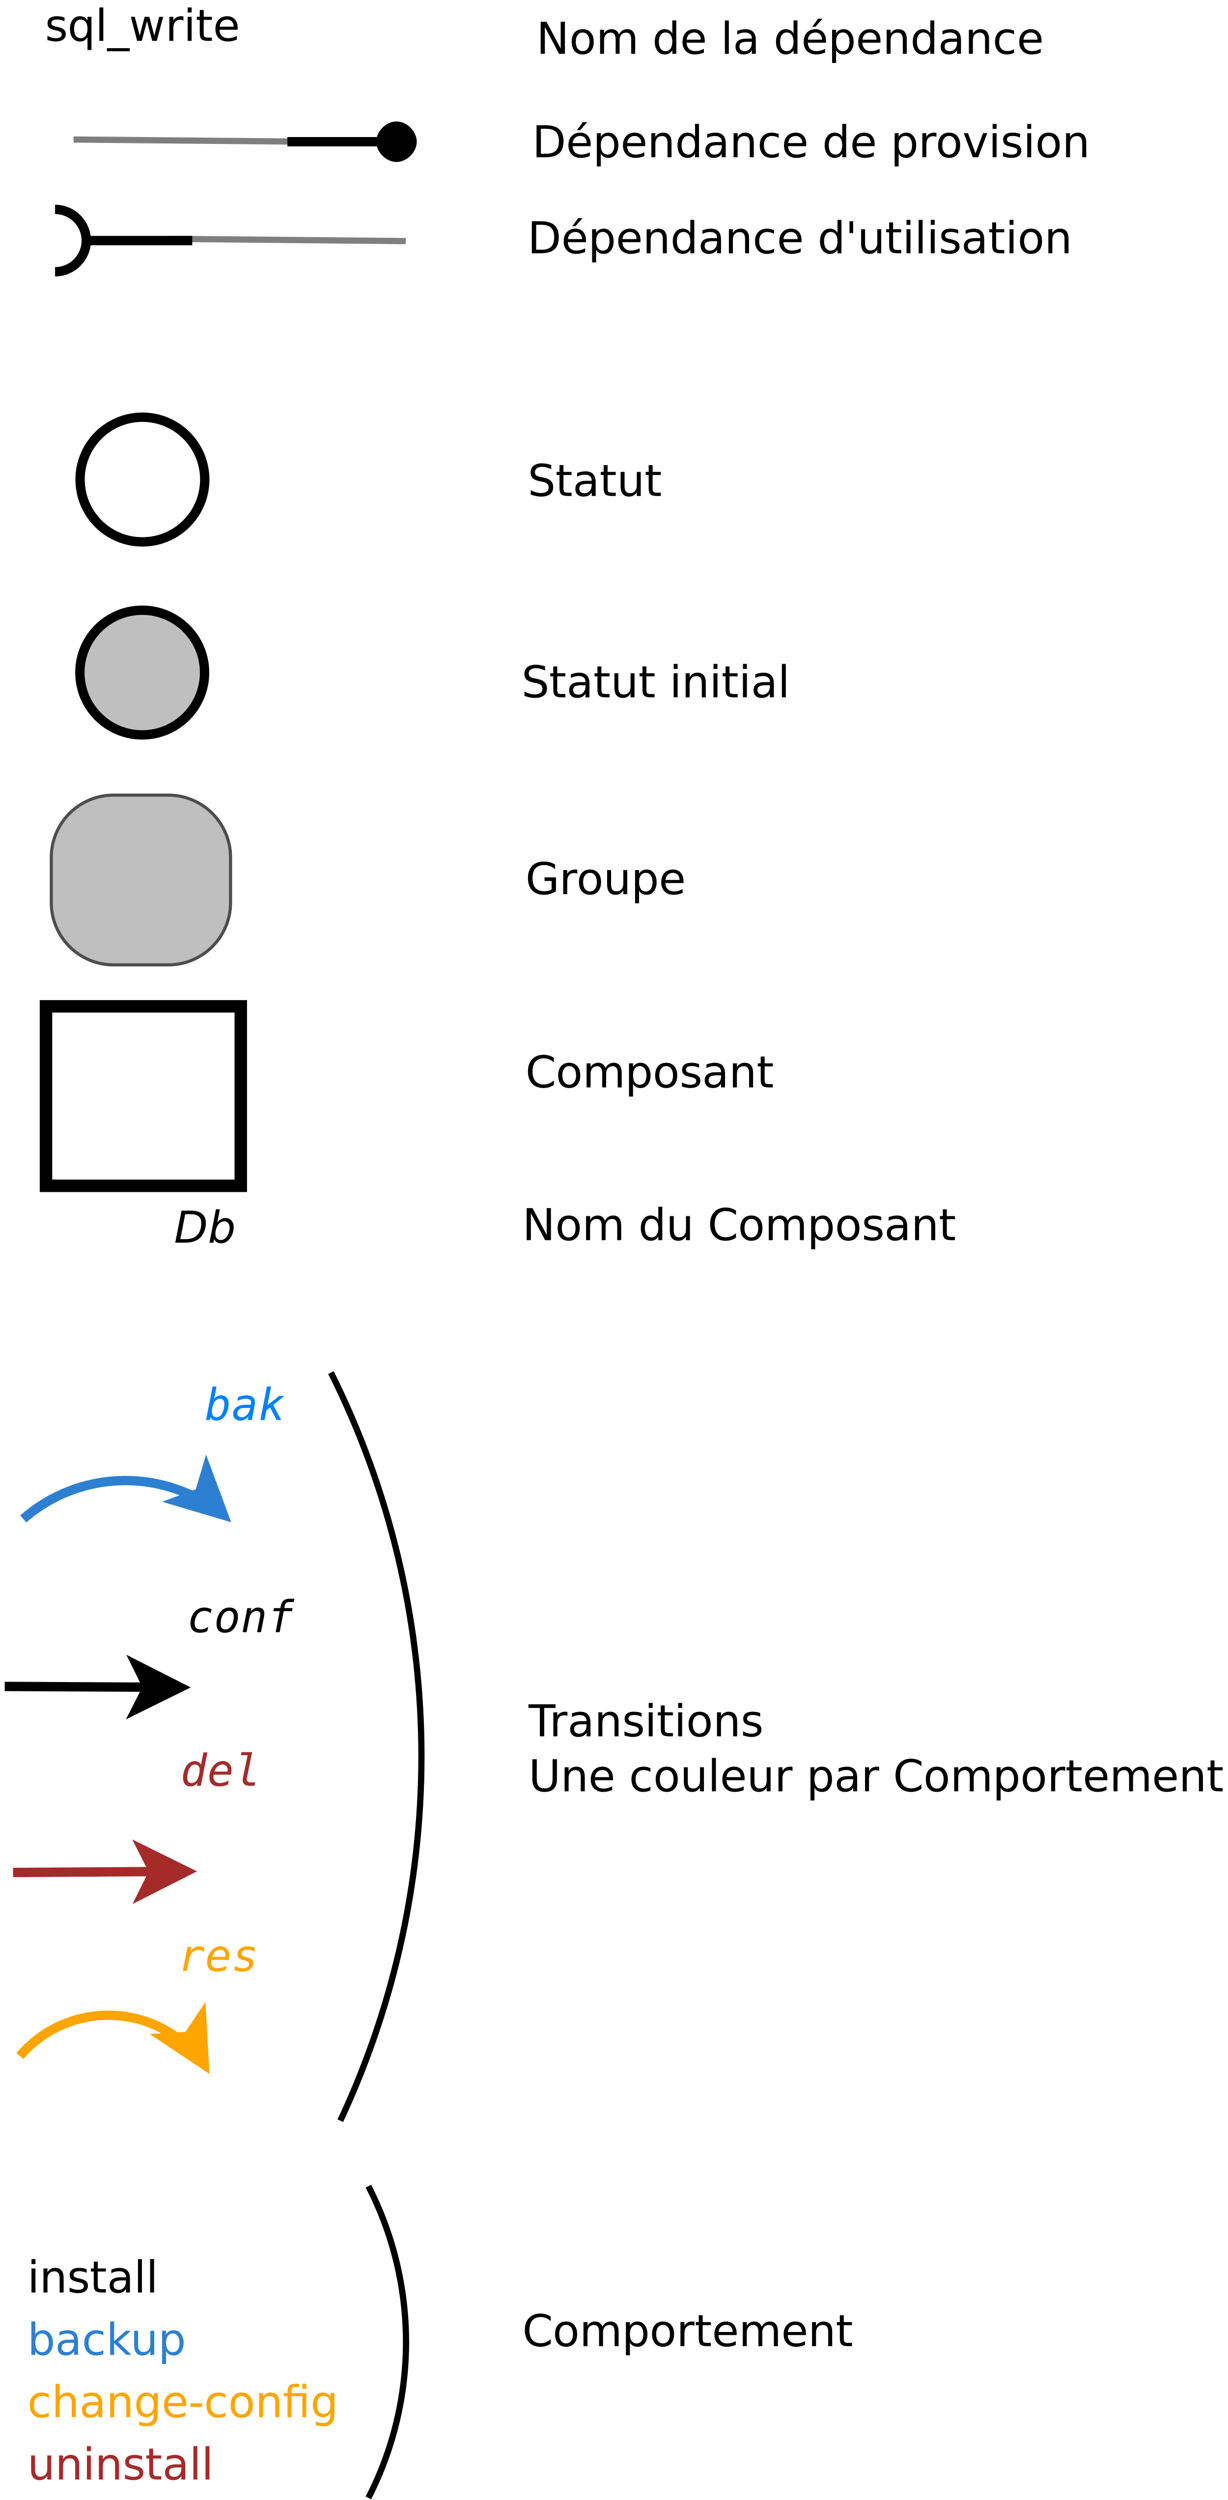 <?xml version="1.0" encoding="UTF-8"?>
<svg xmlns="http://www.w3.org/2000/svg" xmlns:xlink="http://www.w3.org/1999/xlink" width="394pt" height="802pt" viewBox="0 0 394 802" version="1.1">
<defs>
<g>
<symbol overflow="visible" id="glyph0-0">
<path style="stroke:none;" d="M 0.703 2.5 L 0.703 -9.953 L 7.75 -9.953 L 7.75 2.5 Z M 1.5 1.703 L 6.969 1.703 L 6.969 -9.156 L 1.5 -9.156 Z M 1.5 1.703 "/>
</symbol>
<symbol overflow="visible" id="glyph0-1">
<path style="stroke:none;" d="M 6.25 -7.484 L 6.25 -6.297 C 5.895 -6.473 5.52 -6.609 5.125 -6.703 C 4.738 -6.797 4.344 -6.844 3.938 -6.844 C 3.301 -6.844 2.828 -6.742 2.516 -6.547 C 2.203 -6.359 2.047 -6.07 2.047 -5.688 C 2.047 -5.395 2.156 -5.16 2.375 -4.984 C 2.602 -4.816 3.055 -4.66 3.734 -4.516 L 4.172 -4.422 C 5.078 -4.223 5.719 -3.945 6.094 -3.594 C 6.469 -3.25 6.656 -2.758 6.656 -2.125 C 6.656 -1.406 6.367 -0.836 5.797 -0.422 C 5.234 -0.004 4.457 0.203 3.469 0.203 C 3.062 0.203 2.633 0.16 2.188 0.078 C 1.738 -0.004 1.266 -0.125 0.766 -0.281 L 0.766 -1.594 C 1.234 -1.344 1.691 -1.156 2.141 -1.031 C 2.598 -0.914 3.051 -0.859 3.5 -0.859 C 4.094 -0.859 4.551 -0.957 4.875 -1.156 C 5.195 -1.363 5.359 -1.656 5.359 -2.031 C 5.359 -2.375 5.242 -2.633 5.016 -2.812 C 4.785 -3 4.273 -3.18 3.484 -3.359 L 3.047 -3.453 C 2.254 -3.617 1.68 -3.875 1.328 -4.219 C 0.984 -4.562 0.812 -5.031 0.812 -5.625 C 0.812 -6.352 1.066 -6.914 1.578 -7.312 C 2.098 -7.707 2.832 -7.906 3.781 -7.906 C 4.25 -7.906 4.688 -7.867 5.094 -7.797 C 5.508 -7.734 5.895 -7.629 6.25 -7.484 Z M 6.25 -7.484 "/>
</symbol>
<symbol overflow="visible" id="glyph0-2">
<path style="stroke:none;" d="M 2.094 -3.844 C 2.094 -2.914 2.281 -2.188 2.656 -1.656 C 3.039 -1.125 3.57 -0.859 4.25 -0.859 C 4.914 -0.859 5.441 -1.125 5.828 -1.656 C 6.211 -2.188 6.406 -2.914 6.406 -3.844 C 6.406 -4.781 6.211 -5.516 5.828 -6.047 C 5.441 -6.578 4.914 -6.844 4.25 -6.844 C 3.57 -6.844 3.039 -6.578 2.656 -6.047 C 2.281 -5.516 2.094 -4.781 2.094 -3.844 Z M 6.406 -1.156 C 6.133 -0.695 5.797 -0.352 5.391 -0.125 C 4.984 0.094 4.5 0.203 3.938 0.203 C 3 0.203 2.238 -0.164 1.656 -0.906 C 1.07 -1.656 0.781 -2.633 0.781 -3.844 C 0.781 -5.062 1.07 -6.039 1.656 -6.781 C 2.238 -7.531 3 -7.906 3.938 -7.906 C 4.5 -7.906 4.984 -7.789 5.391 -7.562 C 5.797 -7.344 6.133 -7.004 6.406 -6.547 L 6.406 -7.719 L 7.672 -7.719 L 7.672 2.938 L 6.406 2.938 Z M 6.406 -1.156 "/>
</symbol>
<symbol overflow="visible" id="glyph0-3">
<path style="stroke:none;" d="M 1.328 -10.719 L 2.594 -10.719 L 2.594 0 L 1.328 0 Z M 1.328 -10.719 "/>
</symbol>
<symbol overflow="visible" id="glyph0-4">
<path style="stroke:none;" d="M 7.188 2.344 L 7.188 3.328 L -0.141 3.328 L -0.141 2.344 Z M 7.188 2.344 "/>
</symbol>
<symbol overflow="visible" id="glyph0-5">
<path style="stroke:none;" d="M 0.594 -7.719 L 1.859 -7.719 L 3.438 -1.688 L 5.016 -7.719 L 6.516 -7.719 L 8.109 -1.688 L 9.672 -7.719 L 10.953 -7.719 L 8.922 0 L 7.438 0 L 5.766 -6.328 L 4.109 0 L 2.609 0 Z M 0.594 -7.719 "/>
</symbol>
<symbol overflow="visible" id="glyph0-6">
<path style="stroke:none;" d="M 5.797 -6.531 C 5.66 -6.613 5.504 -6.672 5.328 -6.703 C 5.16 -6.742 4.977 -6.766 4.781 -6.766 C 4.062 -6.766 3.508 -6.531 3.125 -6.062 C 2.75 -5.602 2.562 -4.938 2.562 -4.062 L 2.562 0 L 1.281 0 L 1.281 -7.719 L 2.562 -7.719 L 2.562 -6.516 C 2.82 -6.984 3.164 -7.332 3.594 -7.562 C 4.02 -7.789 4.539 -7.906 5.156 -7.906 C 5.238 -7.906 5.332 -7.898 5.438 -7.891 C 5.539 -7.879 5.66 -7.859 5.797 -7.828 Z M 5.797 -6.531 "/>
</symbol>
<symbol overflow="visible" id="glyph0-7">
<path style="stroke:none;" d="M 1.328 -7.719 L 2.594 -7.719 L 2.594 0 L 1.328 0 Z M 1.328 -10.719 L 2.594 -10.719 L 2.594 -9.109 L 1.328 -9.109 Z M 1.328 -10.719 "/>
</symbol>
<symbol overflow="visible" id="glyph0-8">
<path style="stroke:none;" d="M 2.578 -9.906 L 2.578 -7.719 L 5.188 -7.719 L 5.188 -6.734 L 2.578 -6.734 L 2.578 -2.547 C 2.578 -1.91 2.66 -1.504 2.828 -1.328 C 3.004 -1.148 3.359 -1.062 3.891 -1.062 L 5.188 -1.062 L 5.188 0 L 3.891 0 C 2.91 0 2.234 -0.18 1.859 -0.547 C 1.492 -0.91 1.312 -1.578 1.312 -2.547 L 1.312 -6.734 L 0.375 -6.734 L 0.375 -7.719 L 1.312 -7.719 L 1.312 -9.906 Z M 2.578 -9.906 "/>
</symbol>
<symbol overflow="visible" id="glyph0-9">
<path style="stroke:none;" d="M 7.922 -4.172 L 7.922 -3.562 L 2.094 -3.562 C 2.156 -2.688 2.422 -2.02 2.891 -1.562 C 3.359 -1.102 4.016 -0.875 4.859 -0.875 C 5.348 -0.875 5.816 -0.93 6.266 -1.047 C 6.723 -1.172 7.18 -1.352 7.641 -1.594 L 7.641 -0.391 C 7.18 -0.203 6.711 -0.055 6.234 0.047 C 5.754 0.148 5.27 0.203 4.781 0.203 C 3.551 0.203 2.578 -0.156 1.859 -0.875 C 1.141 -1.594 0.781 -2.562 0.781 -3.781 C 0.781 -5.039 1.117 -6.039 1.797 -6.781 C 2.484 -7.531 3.406 -7.906 4.562 -7.906 C 5.602 -7.906 6.422 -7.566 7.016 -6.891 C 7.617 -6.223 7.922 -5.316 7.922 -4.172 Z M 6.656 -4.547 C 6.645 -5.242 6.453 -5.797 6.078 -6.203 C 5.703 -6.617 5.203 -6.828 4.578 -6.828 C 3.867 -6.828 3.301 -6.625 2.875 -6.219 C 2.445 -5.82 2.203 -5.266 2.141 -4.547 Z M 6.656 -4.547 "/>
</symbol>
<symbol overflow="visible" id="glyph0-10">
<path style="stroke:none;" d="M 7.547 -9.953 L 7.547 -8.594 C 7.023 -8.844 6.531 -9.031 6.062 -9.156 C 5.594 -9.281 5.141 -9.344 4.703 -9.344 C 3.941 -9.344 3.352 -9.191 2.938 -8.891 C 2.531 -8.598 2.328 -8.18 2.328 -7.641 C 2.328 -7.191 2.461 -6.848 2.734 -6.609 C 3.004 -6.379 3.523 -6.195 4.297 -6.062 L 5.125 -5.891 C 6.164 -5.691 6.93 -5.344 7.422 -4.844 C 7.922 -4.344 8.172 -3.676 8.172 -2.844 C 8.172 -1.844 7.836 -1.082 7.172 -0.562 C 6.504 -0.051 5.523 0.203 4.234 0.203 C 3.742 0.203 3.223 0.145 2.672 0.031 C 2.129 -0.07 1.562 -0.234 0.969 -0.453 L 0.969 -1.891 C 1.531 -1.566 2.082 -1.328 2.625 -1.172 C 3.164 -1.016 3.703 -0.938 4.234 -0.938 C 5.023 -0.938 5.633 -1.086 6.062 -1.391 C 6.5 -1.703 6.719 -2.148 6.719 -2.734 C 6.719 -3.242 6.562 -3.641 6.25 -3.922 C 5.938 -4.203 5.426 -4.414 4.719 -4.562 L 3.875 -4.719 C 2.844 -4.926 2.094 -5.25 1.625 -5.688 C 1.164 -6.133 0.938 -6.75 0.938 -7.531 C 0.938 -8.445 1.254 -9.164 1.891 -9.688 C 2.535 -10.207 3.422 -10.469 4.547 -10.469 C 5.023 -10.469 5.516 -10.422 6.016 -10.328 C 6.516 -10.242 7.023 -10.117 7.547 -9.953 Z M 7.547 -9.953 "/>
</symbol>
<symbol overflow="visible" id="glyph0-11">
<path style="stroke:none;" d="M 4.844 -3.875 C 3.812 -3.875 3.098 -3.754 2.703 -3.516 C 2.305 -3.285 2.109 -2.891 2.109 -2.328 C 2.109 -1.879 2.254 -1.52 2.547 -1.25 C 2.848 -0.988 3.254 -0.859 3.766 -0.859 C 4.473 -0.859 5.035 -1.109 5.453 -1.609 C 5.879 -2.109 6.094 -2.77 6.094 -3.594 L 6.094 -3.875 Z M 7.359 -4.406 L 7.359 0 L 6.094 0 L 6.094 -1.172 C 5.801 -0.703 5.441 -0.352 5.016 -0.125 C 4.586 0.094 4.062 0.203 3.438 0.203 C 2.645 0.203 2.016 -0.016 1.547 -0.453 C 1.078 -0.898 0.844 -1.5 0.844 -2.25 C 0.844 -3.113 1.133 -3.766 1.719 -4.203 C 2.301 -4.648 3.164 -4.875 4.312 -4.875 L 6.094 -4.875 L 6.094 -5 C 6.094 -5.582 5.898 -6.031 5.516 -6.344 C 5.141 -6.664 4.602 -6.828 3.906 -6.828 C 3.469 -6.828 3.035 -6.773 2.609 -6.672 C 2.191 -6.566 1.789 -6.406 1.406 -6.188 L 1.406 -7.359 C 1.875 -7.547 2.328 -7.68 2.766 -7.766 C 3.203 -7.859 3.625 -7.906 4.031 -7.906 C 5.156 -7.906 5.988 -7.613 6.531 -7.031 C 7.082 -6.457 7.359 -5.582 7.359 -4.406 Z M 7.359 -4.406 "/>
</symbol>
<symbol overflow="visible" id="glyph0-12">
<path style="stroke:none;" d="M 1.203 -3.047 L 1.203 -7.719 L 2.469 -7.719 L 2.469 -3.094 C 2.469 -2.363 2.609 -1.816 2.891 -1.453 C 3.18 -1.086 3.609 -0.906 4.172 -0.906 C 4.859 -0.906 5.398 -1.125 5.797 -1.562 C 6.191 -2 6.391 -2.594 6.391 -3.344 L 6.391 -7.719 L 7.656 -7.719 L 7.656 0 L 6.391 0 L 6.391 -1.188 C 6.086 -0.719 5.734 -0.367 5.328 -0.141 C 4.922 0.086 4.445 0.203 3.906 0.203 C 3.02 0.203 2.348 -0.07 1.891 -0.625 C 1.43 -1.176 1.203 -1.984 1.203 -3.047 Z M 4.391 -7.906 Z M 4.391 -7.906 "/>
</symbol>
<symbol overflow="visible" id="glyph0-13">
<path style="stroke:none;" d=""/>
</symbol>
<symbol overflow="visible" id="glyph0-14">
<path style="stroke:none;" d="M 7.75 -4.656 L 7.75 0 L 6.469 0 L 6.469 -4.609 C 6.469 -5.348 6.328 -5.895 6.047 -6.25 C 5.766 -6.613 5.336 -6.797 4.766 -6.797 C 4.078 -6.797 3.535 -6.578 3.141 -6.141 C 2.754 -5.703 2.562 -5.109 2.562 -4.359 L 2.562 0 L 1.281 0 L 1.281 -7.719 L 2.562 -7.719 L 2.562 -6.516 C 2.863 -6.984 3.219 -7.332 3.625 -7.562 C 4.039 -7.789 4.516 -7.906 5.047 -7.906 C 5.93 -7.906 6.602 -7.629 7.062 -7.078 C 7.52 -6.523 7.75 -5.719 7.75 -4.656 Z M 7.75 -4.656 "/>
</symbol>
<symbol overflow="visible" id="glyph0-15">
<path style="stroke:none;" d="M 8.391 -1.469 L 8.391 -4.234 L 6.125 -4.234 L 6.125 -5.375 L 9.781 -5.375 L 9.781 -0.953 C 9.238 -0.578 8.645 -0.289 8 -0.094 C 7.352 0.102 6.66 0.203 5.922 0.203 C 4.316 0.203 3.062 -0.266 2.156 -1.203 C 1.25 -2.148 0.797 -3.457 0.797 -5.125 C 0.797 -6.812 1.25 -8.125 2.156 -9.062 C 3.062 -10 4.316 -10.469 5.922 -10.469 C 6.598 -10.469 7.238 -10.383 7.844 -10.219 C 8.445 -10.051 9 -9.812 9.5 -9.5 L 9.5 -8.016 C 8.988 -8.453 8.441 -8.781 7.859 -9 C 7.285 -9.219 6.68 -9.328 6.047 -9.328 C 4.785 -9.328 3.836 -8.973 3.203 -8.266 C 2.578 -7.566 2.266 -6.52 2.266 -5.125 C 2.266 -3.738 2.578 -2.691 3.203 -1.984 C 3.836 -1.285 4.785 -0.938 6.047 -0.938 C 6.535 -0.938 6.973 -0.977 7.359 -1.062 C 7.742 -1.156 8.086 -1.289 8.391 -1.469 Z M 8.391 -1.469 "/>
</symbol>
<symbol overflow="visible" id="glyph0-16">
<path style="stroke:none;" d="M 4.312 -6.828 C 3.633 -6.828 3.098 -6.562 2.703 -6.031 C 2.305 -5.5 2.109 -4.77 2.109 -3.844 C 2.109 -2.926 2.305 -2.203 2.703 -1.672 C 3.098 -1.141 3.633 -0.875 4.312 -0.875 C 4.988 -0.875 5.523 -1.141 5.922 -1.672 C 6.316 -2.203 6.516 -2.926 6.516 -3.844 C 6.516 -4.758 6.316 -5.484 5.922 -6.016 C 5.523 -6.555 4.988 -6.828 4.312 -6.828 Z M 4.312 -7.906 C 5.414 -7.906 6.281 -7.547 6.906 -6.828 C 7.539 -6.109 7.859 -5.113 7.859 -3.844 C 7.859 -2.582 7.539 -1.594 6.906 -0.875 C 6.281 -0.156 5.414 0.203 4.312 0.203 C 3.207 0.203 2.344 -0.156 1.719 -0.875 C 1.094 -1.594 0.781 -2.582 0.781 -3.844 C 0.781 -5.113 1.094 -6.109 1.719 -6.828 C 2.344 -7.547 3.207 -7.906 4.312 -7.906 Z M 4.312 -7.906 "/>
</symbol>
<symbol overflow="visible" id="glyph0-17">
<path style="stroke:none;" d="M 2.562 -1.156 L 2.562 2.938 L 1.281 2.938 L 1.281 -7.719 L 2.562 -7.719 L 2.562 -6.547 C 2.82 -7.004 3.156 -7.344 3.562 -7.562 C 3.969 -7.789 4.453 -7.906 5.016 -7.906 C 5.953 -7.906 6.711 -7.531 7.297 -6.781 C 7.891 -6.039 8.188 -5.062 8.188 -3.844 C 8.188 -2.633 7.891 -1.656 7.297 -0.906 C 6.711 -0.164 5.953 0.203 5.016 0.203 C 4.453 0.203 3.969 0.094 3.562 -0.125 C 3.156 -0.352 2.82 -0.695 2.562 -1.156 Z M 6.875 -3.844 C 6.875 -4.781 6.68 -5.516 6.297 -6.047 C 5.91 -6.578 5.383 -6.844 4.719 -6.844 C 4.039 -6.844 3.508 -6.578 3.125 -6.047 C 2.75 -5.516 2.562 -4.781 2.562 -3.844 C 2.562 -2.914 2.75 -2.188 3.125 -1.656 C 3.508 -1.125 4.039 -0.859 4.719 -0.859 C 5.383 -0.859 5.91 -1.125 6.297 -1.656 C 6.68 -2.188 6.875 -2.914 6.875 -3.844 Z M 6.875 -3.844 "/>
</symbol>
<symbol overflow="visible" id="glyph0-18">
<path style="stroke:none;" d="M 9.094 -9.5 L 9.094 -8.031 C 8.625 -8.469 8.125 -8.789 7.594 -9 C 7.062 -9.219 6.492 -9.328 5.891 -9.328 C 4.723 -9.328 3.828 -8.969 3.203 -8.25 C 2.578 -7.531 2.266 -6.488 2.266 -5.125 C 2.266 -3.77 2.578 -2.734 3.203 -2.016 C 3.828 -1.297 4.723 -0.938 5.891 -0.938 C 6.492 -0.938 7.062 -1.047 7.594 -1.266 C 8.125 -1.484 8.625 -1.812 9.094 -2.25 L 9.094 -0.797 C 8.602 -0.461 8.082 -0.211 7.531 -0.047 C 6.988 0.117 6.414 0.203 5.812 0.203 C 4.258 0.203 3.035 -0.27 2.141 -1.219 C 1.242 -2.176 0.797 -3.477 0.797 -5.125 C 0.797 -6.781 1.242 -8.082 2.141 -9.031 C 3.035 -9.988 4.258 -10.469 5.812 -10.469 C 6.426 -10.469 7.004 -10.383 7.547 -10.219 C 8.098 -10.062 8.613 -9.82 9.094 -9.5 Z M 9.094 -9.5 "/>
</symbol>
<symbol overflow="visible" id="glyph0-19">
<path style="stroke:none;" d="M 7.344 -6.234 C 7.656 -6.805 8.031 -7.227 8.469 -7.5 C 8.914 -7.77 9.438 -7.906 10.031 -7.906 C 10.832 -7.906 11.453 -7.625 11.891 -7.062 C 12.328 -6.5 12.547 -5.695 12.547 -4.656 L 12.547 0 L 11.266 0 L 11.266 -4.609 C 11.266 -5.348 11.133 -5.895 10.875 -6.25 C 10.613 -6.613 10.211 -6.797 9.672 -6.797 C 9.016 -6.797 8.492 -6.578 8.109 -6.141 C 7.734 -5.703 7.547 -5.109 7.547 -4.359 L 7.547 0 L 6.281 0 L 6.281 -4.609 C 6.281 -5.359 6.145 -5.91 5.875 -6.266 C 5.613 -6.617 5.211 -6.797 4.672 -6.797 C 4.023 -6.797 3.508 -6.578 3.125 -6.141 C 2.75 -5.703 2.562 -5.109 2.562 -4.359 L 2.562 0 L 1.281 0 L 1.281 -7.719 L 2.562 -7.719 L 2.562 -6.516 C 2.844 -6.992 3.188 -7.344 3.594 -7.562 C 4 -7.789 4.477 -7.906 5.031 -7.906 C 5.594 -7.906 6.07 -7.758 6.469 -7.469 C 6.863 -7.188 7.156 -6.773 7.344 -6.234 Z M 7.344 -6.234 "/>
</symbol>
<symbol overflow="visible" id="glyph0-20">
<path style="stroke:none;" d="M 1.391 -10.281 L 3.266 -10.281 L 7.812 -1.688 L 7.812 -10.281 L 9.172 -10.281 L 9.172 0 L 7.297 0 L 2.734 -8.609 L 2.734 0 L 1.391 0 Z M 1.391 -10.281 "/>
</symbol>
<symbol overflow="visible" id="glyph0-21">
<path style="stroke:none;" d="M 6.406 -6.547 L 6.406 -10.719 L 7.672 -10.719 L 7.672 0 L 6.406 0 L 6.406 -1.156 C 6.133 -0.695 5.797 -0.352 5.391 -0.125 C 4.984 0.094 4.5 0.203 3.938 0.203 C 3 0.203 2.238 -0.164 1.656 -0.906 C 1.07 -1.656 0.781 -2.633 0.781 -3.844 C 0.781 -5.062 1.07 -6.039 1.656 -6.781 C 2.238 -7.531 3 -7.906 3.938 -7.906 C 4.5 -7.906 4.984 -7.789 5.391 -7.562 C 5.797 -7.344 6.133 -7.004 6.406 -6.547 Z M 2.094 -3.844 C 2.094 -2.914 2.281 -2.188 2.656 -1.656 C 3.039 -1.125 3.57 -0.859 4.25 -0.859 C 4.914 -0.859 5.441 -1.125 5.828 -1.656 C 6.211 -2.188 6.406 -2.914 6.406 -3.844 C 6.406 -4.781 6.211 -5.516 5.828 -6.047 C 5.441 -6.578 4.914 -6.844 4.25 -6.844 C 3.57 -6.844 3.039 -6.578 2.656 -6.047 C 2.281 -5.516 2.094 -4.781 2.094 -3.844 Z M 2.094 -3.844 "/>
</symbol>
<symbol overflow="visible" id="glyph0-22">
<path style="stroke:none;" d="M 6.875 -3.844 C 6.875 -4.781 6.68 -5.516 6.297 -6.047 C 5.91 -6.578 5.383 -6.844 4.719 -6.844 C 4.039 -6.844 3.508 -6.578 3.125 -6.047 C 2.75 -5.516 2.562 -4.781 2.562 -3.844 C 2.562 -2.914 2.75 -2.188 3.125 -1.656 C 3.508 -1.125 4.039 -0.859 4.719 -0.859 C 5.383 -0.859 5.91 -1.125 6.297 -1.656 C 6.68 -2.188 6.875 -2.914 6.875 -3.844 Z M 2.562 -6.547 C 2.82 -7.004 3.156 -7.344 3.562 -7.562 C 3.969 -7.789 4.453 -7.906 5.016 -7.906 C 5.953 -7.906 6.711 -7.531 7.297 -6.781 C 7.891 -6.039 8.188 -5.062 8.188 -3.844 C 8.188 -2.633 7.891 -1.656 7.297 -0.906 C 6.711 -0.164 5.953 0.203 5.016 0.203 C 4.453 0.203 3.969 0.094 3.562 -0.125 C 3.156 -0.352 2.82 -0.695 2.562 -1.156 L 2.562 0 L 1.281 0 L 1.281 -10.719 L 2.562 -10.719 Z M 2.562 -6.547 "/>
</symbol>
<symbol overflow="visible" id="glyph0-23">
<path style="stroke:none;" d="M 6.875 -7.422 L 6.875 -6.234 C 6.52 -6.43 6.16 -6.578 5.797 -6.672 C 5.441 -6.773 5.082 -6.828 4.719 -6.828 C 3.895 -6.828 3.254 -6.566 2.797 -6.047 C 2.336 -5.523 2.109 -4.789 2.109 -3.844 C 2.109 -2.906 2.336 -2.176 2.797 -1.656 C 3.254 -1.133 3.895 -0.875 4.719 -0.875 C 5.082 -0.875 5.441 -0.922 5.797 -1.016 C 6.16 -1.117 6.52 -1.27 6.875 -1.469 L 6.875 -0.297 C 6.531 -0.129 6.164 -0.004 5.781 0.078 C 5.406 0.16 5.004 0.203 4.578 0.203 C 3.41 0.203 2.484 -0.16 1.797 -0.891 C 1.117 -1.617 0.781 -2.602 0.781 -3.844 C 0.781 -5.102 1.125 -6.094 1.812 -6.812 C 2.508 -7.539 3.457 -7.906 4.656 -7.906 C 5.051 -7.906 5.43 -7.863 5.797 -7.781 C 6.172 -7.695 6.531 -7.578 6.875 -7.422 Z M 6.875 -7.422 "/>
</symbol>
<symbol overflow="visible" id="glyph0-24">
<path style="stroke:none;" d="M 1.281 -10.719 L 2.562 -10.719 L 2.562 -4.391 L 6.344 -7.719 L 7.953 -7.719 L 3.859 -4.109 L 8.125 0 L 6.469 0 L 2.562 -3.766 L 2.562 0 L 1.281 0 Z M 1.281 -10.719 "/>
</symbol>
<symbol overflow="visible" id="glyph0-25">
<path style="stroke:none;" d="M 7.75 -4.656 L 7.75 0 L 6.469 0 L 6.469 -4.609 C 6.469 -5.348 6.328 -5.895 6.047 -6.25 C 5.766 -6.613 5.336 -6.797 4.766 -6.797 C 4.078 -6.797 3.535 -6.578 3.141 -6.141 C 2.754 -5.703 2.562 -5.109 2.562 -4.359 L 2.562 0 L 1.281 0 L 1.281 -10.719 L 2.562 -10.719 L 2.562 -6.516 C 2.863 -6.984 3.219 -7.332 3.625 -7.562 C 4.039 -7.789 4.516 -7.906 5.047 -7.906 C 5.93 -7.906 6.602 -7.629 7.062 -7.078 C 7.52 -6.523 7.75 -5.719 7.75 -4.656 Z M 7.75 -4.656 "/>
</symbol>
<symbol overflow="visible" id="glyph0-26">
<path style="stroke:none;" d="M 6.406 -3.953 C 6.406 -4.867 6.211 -5.578 5.828 -6.078 C 5.453 -6.586 4.926 -6.844 4.25 -6.844 C 3.562 -6.844 3.031 -6.586 2.656 -6.078 C 2.281 -5.578 2.094 -4.867 2.094 -3.953 C 2.094 -3.035 2.281 -2.32 2.656 -1.812 C 3.031 -1.312 3.562 -1.062 4.25 -1.062 C 4.926 -1.062 5.453 -1.312 5.828 -1.812 C 6.211 -2.32 6.406 -3.035 6.406 -3.953 Z M 7.672 -0.953 C 7.672 0.359 7.379 1.332 6.797 1.969 C 6.211 2.613 5.32 2.938 4.125 2.938 C 3.676 2.938 3.254 2.898 2.859 2.828 C 2.461 2.766 2.078 2.664 1.703 2.531 L 1.703 1.297 C 2.078 1.492 2.445 1.641 2.812 1.734 C 3.176 1.836 3.547 1.891 3.922 1.891 C 4.754 1.891 5.375 1.672 5.781 1.234 C 6.195 0.797 6.406 0.141 6.406 -0.734 L 6.406 -1.359 C 6.145 -0.898 5.805 -0.555 5.391 -0.328 C 4.984 -0.109 4.5 0 3.938 0 C 2.988 0 2.223 -0.359 1.641 -1.078 C 1.066 -1.797 0.781 -2.754 0.781 -3.953 C 0.781 -5.141 1.066 -6.094 1.641 -6.812 C 2.223 -7.539 2.988 -7.906 3.938 -7.906 C 4.5 -7.906 4.984 -7.789 5.391 -7.562 C 5.805 -7.344 6.145 -7.004 6.406 -6.547 L 6.406 -7.719 L 7.672 -7.719 Z M 7.672 -0.953 "/>
</symbol>
<symbol overflow="visible" id="glyph0-27">
<path style="stroke:none;" d="M 0.688 -4.438 L 4.406 -4.438 L 4.406 -3.297 L 0.688 -3.297 Z M 0.688 -4.438 "/>
</symbol>
<symbol overflow="visible" id="glyph0-28">
<path style="stroke:none;" d="M 7.562 -7.719 L 7.562 0 L 6.297 0 L 6.297 -6.734 L 2.812 -6.734 L 2.812 0 L 1.531 0 L 1.531 -6.734 L 0.328 -6.734 L 0.328 -7.719 L 1.531 -7.719 L 1.531 -8.25 C 1.531 -9.094 1.727 -9.711 2.125 -10.109 C 2.531 -10.516 3.145 -10.719 3.969 -10.719 L 5.234 -10.719 L 5.234 -9.672 L 4.016 -9.672 C 3.566 -9.672 3.254 -9.578 3.078 -9.391 C 2.898 -9.203 2.812 -8.867 2.812 -8.391 L 2.812 -7.719 Z M 6.297 -10.703 L 7.562 -10.703 L 7.562 -9.094 L 6.297 -9.094 Z M 6.297 -10.703 "/>
</symbol>
<symbol overflow="visible" id="glyph0-29">
<path style="stroke:none;" d="M -0.047 -10.281 L 8.656 -10.281 L 8.656 -9.109 L 5.016 -9.109 L 5.016 0 L 3.609 0 L 3.609 -9.109 L -0.047 -9.109 Z M -0.047 -10.281 "/>
</symbol>
<symbol overflow="visible" id="glyph0-30">
<path style="stroke:none;" d="M 1.219 -10.281 L 2.625 -10.281 L 2.625 -4.031 C 2.625 -2.938 2.82 -2.145 3.219 -1.656 C 3.625 -1.176 4.273 -0.938 5.172 -0.938 C 6.055 -0.938 6.695 -1.176 7.094 -1.656 C 7.5 -2.145 7.703 -2.938 7.703 -4.031 L 7.703 -10.281 L 9.094 -10.281 L 9.094 -3.859 C 9.094 -2.523 8.758 -1.516 8.094 -0.828 C 7.438 -0.141 6.461 0.203 5.172 0.203 C 3.867 0.203 2.883 -0.141 2.219 -0.828 C 1.551 -1.516 1.219 -2.523 1.219 -3.859 Z M 1.219 -10.281 "/>
</symbol>
<symbol overflow="visible" id="glyph0-31">
<path style="stroke:none;" d="M 2.781 -9.141 L 2.781 -1.141 L 4.453 -1.141 C 5.879 -1.141 6.922 -1.461 7.578 -2.109 C 8.234 -2.754 8.562 -3.77 8.562 -5.156 C 8.562 -6.531 8.234 -7.535 7.578 -8.172 C 6.922 -8.816 5.879 -9.141 4.453 -9.141 Z M 1.391 -10.281 L 4.25 -10.281 C 6.238 -10.281 7.695 -9.863 8.625 -9.031 C 9.562 -8.207 10.031 -6.914 10.031 -5.156 C 10.031 -3.383 9.562 -2.082 8.625 -1.25 C 7.688 -0.414 6.227 0 4.25 0 L 1.391 0 Z M 1.391 -10.281 "/>
</symbol>
<symbol overflow="visible" id="glyph0-32">
<path style="stroke:none;" d="M 7.922 -4.172 L 7.922 -3.562 L 2.094 -3.562 C 2.156 -2.688 2.422 -2.02 2.891 -1.562 C 3.359 -1.102 4.016 -0.875 4.859 -0.875 C 5.348 -0.875 5.816 -0.93 6.266 -1.047 C 6.723 -1.172 7.18 -1.352 7.641 -1.594 L 7.641 -0.391 C 7.18 -0.203 6.711 -0.055 6.234 0.047 C 5.754 0.148 5.27 0.203 4.781 0.203 C 3.551 0.203 2.578 -0.156 1.859 -0.875 C 1.141 -1.594 0.781 -2.562 0.781 -3.781 C 0.781 -5.039 1.117 -6.039 1.797 -6.781 C 2.484 -7.531 3.406 -7.906 4.562 -7.906 C 5.602 -7.906 6.422 -7.566 7.016 -6.891 C 7.617 -6.223 7.922 -5.316 7.922 -4.172 Z M 6.656 -4.547 C 6.645 -5.242 6.453 -5.797 6.078 -6.203 C 5.703 -6.617 5.203 -6.828 4.578 -6.828 C 3.867 -6.828 3.301 -6.625 2.875 -6.219 C 2.445 -5.82 2.203 -5.266 2.141 -4.547 Z M 5.438 -11.281 L 6.812 -11.281 L 4.562 -8.688 L 3.516 -8.688 Z M 5.438 -11.281 "/>
</symbol>
<symbol overflow="visible" id="glyph0-33">
<path style="stroke:none;" d="M 0.422 -7.719 L 1.766 -7.719 L 4.172 -1.234 L 6.594 -7.719 L 7.922 -7.719 L 5.031 0 L 3.312 0 Z M 0.422 -7.719 "/>
</symbol>
<symbol overflow="visible" id="glyph0-34">
<path style="stroke:none;" d="M 2.531 -10.281 L 2.531 -6.469 L 1.359 -6.469 L 1.359 -10.281 Z M 2.531 -10.281 "/>
</symbol>
<symbol overflow="visible" id="glyph1-0">
<path style="stroke:none;" d="M 0.703 2.5 L 0.703 -9.953 L 7.75 -9.953 L 7.75 2.5 Z M 1.5 1.703 L 6.969 1.703 L 6.969 -9.156 L 1.5 -9.156 Z M 1.5 1.703 "/>
</symbol>
<symbol overflow="visible" id="glyph1-1">
<path style="stroke:none;" d="M 2.391 -10.281 L 5.375 -10.281 C 6.957 -10.281 8.156 -9.941 8.969 -9.266 C 9.781 -8.598 10.188 -7.602 10.188 -6.281 C 10.188 -5.395 10.031 -4.547 9.719 -3.734 C 9.414 -2.93 8.992 -2.25 8.453 -1.688 C 7.91 -1.125 7.219 -0.703 6.375 -0.422 C 5.531 -0.141 4.535 0 3.391 0 L 0.375 0 Z M 3.562 -9.141 L 2 -1.141 L 3.828 -1.141 C 5.379 -1.141 6.582 -1.586 7.438 -2.484 C 8.289 -3.379 8.719 -4.645 8.719 -6.281 C 8.719 -7.258 8.441 -7.977 7.891 -8.438 C 7.336 -8.906 6.477 -9.141 5.312 -9.141 Z M 3.562 -9.141 "/>
</symbol>
<symbol overflow="visible" id="glyph1-2">
<path style="stroke:none;" d="M 6.984 -4.719 C 6.984 -5.383 6.828 -5.906 6.516 -6.281 C 6.211 -6.656 5.797 -6.844 5.266 -6.844 C 4.867 -6.844 4.5 -6.742 4.156 -6.547 C 3.82 -6.359 3.523 -6.082 3.266 -5.719 C 3.004 -5.344 2.797 -4.898 2.641 -4.391 C 2.484 -3.891 2.406 -3.391 2.406 -2.891 C 2.406 -2.254 2.555 -1.754 2.859 -1.391 C 3.16 -1.035 3.578 -0.859 4.109 -0.859 C 4.504 -0.859 4.867 -0.953 5.203 -1.141 C 5.547 -1.328 5.848 -1.602 6.109 -1.969 C 6.367 -2.344 6.578 -2.781 6.734 -3.281 C 6.898 -3.781 6.984 -4.258 6.984 -4.719 Z M 3.047 -6.547 C 3.359 -6.961 3.75 -7.289 4.219 -7.531 C 4.688 -7.781 5.18 -7.906 5.703 -7.906 C 6.484 -7.906 7.109 -7.633 7.578 -7.094 C 8.047 -6.562 8.281 -5.844 8.281 -4.938 C 8.281 -4.195 8.145 -3.477 7.875 -2.781 C 7.602 -2.082 7.211 -1.461 6.703 -0.922 C 6.367 -0.555 5.984 -0.273 5.547 -0.078 C 5.117 0.109 4.672 0.203 4.203 0.203 C 3.703 0.203 3.266 0.086 2.891 -0.141 C 2.523 -0.367 2.227 -0.711 2 -1.172 L 1.781 0 L 0.516 0 L 2.594 -10.719 L 3.859 -10.719 Z M 3.047 -6.547 "/>
</symbol>
<symbol overflow="visible" id="glyph2-0">
<path style="stroke:none;" d="M 0.719 2.5 L 0.719 -9.953 L 7.766 -9.953 L 7.766 2.5 Z M 1.516 1.703 L 6.984 1.703 L 6.984 -9.156 L 1.516 -9.156 Z M 1.516 1.703 "/>
</symbol>
<symbol overflow="visible" id="glyph2-1">
<path style="stroke:none;" d="M 6.469 -0.344 C 6.133 -0.164 5.773 -0.031 5.391 0.062 C 5.016 0.156 4.617 0.203 4.203 0.203 C 3.172 0.203 2.391 -0.051 1.859 -0.562 C 1.336 -1.082 1.078 -1.848 1.078 -2.859 C 1.078 -3.547 1.195 -4.219 1.438 -4.875 C 1.688 -5.539 2.02 -6.098 2.438 -6.547 C 2.863 -7.004 3.332 -7.344 3.844 -7.562 C 4.352 -7.789 4.914 -7.906 5.531 -7.906 C 5.938 -7.906 6.328 -7.852 6.703 -7.75 C 7.086 -7.656 7.461 -7.508 7.828 -7.312 L 7.578 -6.062 C 7.273 -6.32 6.961 -6.516 6.641 -6.641 C 6.316 -6.766 5.961 -6.828 5.578 -6.828 C 5.066 -6.828 4.613 -6.723 4.219 -6.516 C 3.832 -6.316 3.504 -6.008 3.234 -5.594 C 2.973 -5.219 2.77 -4.785 2.625 -4.297 C 2.477 -3.816 2.406 -3.336 2.406 -2.859 C 2.406 -2.203 2.562 -1.707 2.875 -1.375 C 3.195 -1.039 3.672 -0.875 4.297 -0.875 C 4.734 -0.875 5.156 -0.941 5.562 -1.078 C 5.969 -1.223 6.363 -1.441 6.75 -1.734 Z M 6.469 -0.344 "/>
</symbol>
<symbol overflow="visible" id="glyph2-2">
<path style="stroke:none;" d="M 4.797 -6.828 C 4.047 -6.828 3.414 -6.43 2.906 -5.641 C 2.406 -4.859 2.156 -3.863 2.156 -2.656 C 2.156 -2.062 2.281 -1.613 2.531 -1.312 C 2.789 -1.02 3.18 -0.875 3.703 -0.875 C 4.453 -0.875 5.078 -1.266 5.578 -2.047 C 6.086 -2.836 6.344 -3.836 6.344 -5.047 C 6.344 -5.641 6.211 -6.082 5.953 -6.375 C 5.691 -6.676 5.305 -6.828 4.797 -6.828 Z M 4.906 -7.906 C 5.812 -7.906 6.5 -7.656 6.969 -7.156 C 7.438 -6.664 7.672 -5.953 7.672 -5.016 C 7.672 -4.379 7.578 -3.742 7.391 -3.109 C 7.203 -2.484 6.938 -1.922 6.594 -1.422 C 6.238 -0.879 5.801 -0.473 5.281 -0.203 C 4.758 0.066 4.16 0.203 3.484 0.203 C 2.629 0.203 1.969 -0.047 1.5 -0.547 C 1.039 -1.055 0.812 -1.773 0.812 -2.703 C 0.812 -3.328 0.906 -3.945 1.094 -4.562 C 1.281 -5.188 1.547 -5.758 1.891 -6.281 C 2.254 -6.812 2.691 -7.211 3.203 -7.484 C 3.711 -7.766 4.281 -7.906 4.906 -7.906 Z M 4.906 -7.906 "/>
</symbol>
<symbol overflow="visible" id="glyph2-3">
<path style="stroke:none;" d="M 7.406 -4.781 L 6.469 0 L 5.203 0 L 6.141 -4.781 C 6.141 -4.801 6.145 -4.836 6.156 -4.891 C 6.227 -5.211 6.266 -5.461 6.266 -5.641 C 6.266 -6.016 6.156 -6.301 5.938 -6.5 C 5.727 -6.695 5.422 -6.797 5.016 -6.797 C 4.43 -6.797 3.938 -6.582 3.531 -6.156 C 3.125 -5.727 2.844 -5.129 2.688 -4.359 L 1.844 0 L 0.578 0 L 2.094 -7.719 L 3.359 -7.719 L 3.141 -6.562 C 3.484 -7.008 3.852 -7.344 4.25 -7.562 C 4.656 -7.789 5.082 -7.906 5.531 -7.906 C 6.164 -7.906 6.66 -7.738 7.016 -7.406 C 7.367 -7.07 7.547 -6.602 7.547 -6 C 7.547 -5.852 7.531 -5.672 7.5 -5.453 C 7.477 -5.242 7.445 -5.02 7.406 -4.781 Z M 7.406 -4.781 "/>
</symbol>
<symbol overflow="visible" id="glyph2-4">
<path style="stroke:none;" d="M 8.578 -10.719 L 8.359 -9.672 L 6.938 -9.672 C 6.5 -9.672 6.164 -9.57 5.938 -9.375 C 5.719 -9.188 5.566 -8.859 5.484 -8.391 L 5.328 -7.719 L 7.984 -7.719 L 7.812 -6.734 L 5.156 -6.734 L 3.844 0 L 2.562 0 L 3.875 -6.734 L 1.812 -6.734 L 2.016 -7.719 L 4.062 -7.719 L 4.172 -8.25 C 4.348 -9.133 4.656 -9.766 5.094 -10.141 C 5.539 -10.523 6.195 -10.719 7.062 -10.719 Z M 8.578 -10.719 "/>
</symbol>
<symbol overflow="visible" id="glyph2-5">
<path style="stroke:none;" d="M 3.719 -0.875 C 4.102 -0.875 4.453 -0.977 4.766 -1.188 C 5.078 -1.395 5.336 -1.695 5.547 -2.094 C 5.773 -2.52 5.953 -3 6.078 -3.531 C 6.211 -4.062 6.281 -4.578 6.281 -5.078 C 6.281 -5.66 6.16 -6.098 5.922 -6.391 C 5.691 -6.691 5.348 -6.844 4.891 -6.844 C 4.504 -6.844 4.156 -6.734 3.844 -6.516 C 3.531 -6.305 3.254 -6 3.016 -5.594 C 2.797 -5.207 2.617 -4.742 2.484 -4.203 C 2.348 -3.672 2.281 -3.148 2.281 -2.641 C 2.281 -2.078 2.406 -1.641 2.656 -1.328 C 2.906 -1.023 3.258 -0.875 3.719 -0.875 Z M 2.984 -6.734 C 3.273 -7.117 3.609 -7.41 3.984 -7.609 C 4.359 -7.805 4.781 -7.906 5.25 -7.906 C 6 -7.906 6.582 -7.664 7 -7.188 C 7.426 -6.707 7.641 -6.039 7.641 -5.188 C 7.641 -4.531 7.539 -3.867 7.344 -3.203 C 7.156 -2.547 6.898 -1.969 6.578 -1.469 C 6.223 -0.938 5.797 -0.523 5.297 -0.234 C 4.797 0.055 4.258 0.203 3.688 0.203 C 3.238 0.203 2.859 0.102 2.547 -0.094 C 2.242 -0.289 2.016 -0.582 1.859 -0.969 L 1.688 0 L 0.406 0 L 2.5 -10.719 L 3.766 -10.719 Z M 2.984 -6.734 "/>
</symbol>
<symbol overflow="visible" id="glyph2-6">
<path style="stroke:none;" d="M 4.766 -3.875 C 4.223 -3.875 3.816 -3.859 3.547 -3.828 C 3.273 -3.797 3.047 -3.738 2.859 -3.656 C 2.547 -3.531 2.289 -3.328 2.094 -3.047 C 1.906 -2.766 1.812 -2.453 1.812 -2.109 C 1.812 -1.734 1.93 -1.43 2.172 -1.203 C 2.41 -0.973 2.734 -0.859 3.141 -0.859 C 3.816 -0.859 4.398 -1.102 4.891 -1.594 C 5.391 -2.082 5.723 -2.75 5.891 -3.594 L 5.953 -3.875 Z M 7.328 -4.406 L 6.469 0 L 5.188 0 L 5.422 -1.141 C 5.086 -0.711 4.691 -0.379 4.234 -0.141 C 3.785 0.086 3.312 0.203 2.812 0.203 C 2.102 0.203 1.539 0.008 1.125 -0.375 C 0.707 -0.758 0.5 -1.27 0.5 -1.906 C 0.5 -2.801 0.852 -3.52 1.562 -4.062 C 2.27 -4.602 3.227 -4.875 4.438 -4.875 L 6.141 -4.875 L 6.219 -5.297 C 6.227 -5.336 6.234 -5.379 6.234 -5.422 C 6.242 -5.461 6.25 -5.523 6.25 -5.609 C 6.25 -6.004 6.102 -6.305 5.812 -6.516 C 5.52 -6.723 5.109 -6.828 4.578 -6.828 C 4.18 -6.828 3.754 -6.766 3.297 -6.641 C 2.836 -6.523 2.352 -6.352 1.844 -6.125 L 2.094 -7.359 C 2.582 -7.547 3.051 -7.68 3.5 -7.766 C 3.945 -7.859 4.375 -7.906 4.781 -7.906 C 5.633 -7.906 6.297 -7.711 6.766 -7.328 C 7.242 -6.953 7.484 -6.43 7.484 -5.766 C 7.484 -5.617 7.469 -5.426 7.438 -5.188 C 7.414 -4.957 7.379 -4.695 7.328 -4.406 Z M 7.328 -4.406 "/>
</symbol>
<symbol overflow="visible" id="glyph2-7">
<path style="stroke:none;" d="M 2.703 -10.719 L 4.016 -10.719 L 2.859 -4.703 L 6.641 -7.719 L 8.297 -7.719 L 4.719 -4.812 L 7.281 0 L 5.812 0 L 3.703 -4.016 L 2.547 -3.094 L 1.938 0 L 0.625 0 Z M 2.703 -10.719 "/>
</symbol>
<symbol overflow="visible" id="glyph2-8">
<path style="stroke:none;" d="M 8.156 -6.125 C 7.945 -6.32 7.707 -6.473 7.438 -6.578 C 7.164 -6.68 6.852 -6.734 6.5 -6.734 C 5.75 -6.734 5.102 -6.469 4.562 -5.938 C 4.031 -5.414 3.676 -4.695 3.5 -3.781 L 2.766 0 L 1.5 0 L 2.984 -7.719 L 4.25 -7.719 L 3.984 -6.203 C 4.285 -6.754 4.68 -7.176 5.172 -7.469 C 5.66 -7.758 6.219 -7.906 6.844 -7.906 C 7.164 -7.906 7.457 -7.859 7.719 -7.766 C 7.988 -7.68 8.211 -7.562 8.391 -7.406 Z M 8.156 -6.125 "/>
</symbol>
<symbol overflow="visible" id="glyph2-9">
<path style="stroke:none;" d="M 6.469 -4.547 C 6.488 -4.66 6.504 -4.758 6.516 -4.844 C 6.523 -4.926 6.531 -5.004 6.531 -5.078 C 6.531 -5.629 6.379 -6.055 6.078 -6.359 C 5.785 -6.672 5.375 -6.828 4.844 -6.828 C 4.27 -6.828 3.75 -6.617 3.281 -6.203 C 2.82 -5.797 2.488 -5.242 2.281 -4.547 Z M 6.625 -0.391 C 6.133 -0.191 5.66 -0.047 5.203 0.047 C 4.742 0.148 4.281 0.203 3.812 0.203 C 2.789 0.203 2.008 -0.051 1.469 -0.562 C 0.938 -1.082 0.672 -1.832 0.672 -2.812 C 0.672 -3.531 0.805 -4.234 1.078 -4.922 C 1.359 -5.609 1.742 -6.203 2.234 -6.703 C 2.609 -7.098 3.023 -7.398 3.484 -7.609 C 3.953 -7.816 4.438 -7.922 4.938 -7.922 C 5.789 -7.922 6.473 -7.656 6.984 -7.125 C 7.492 -6.602 7.75 -5.898 7.75 -5.016 C 7.75 -4.859 7.738 -4.664 7.719 -4.438 C 7.695 -4.207 7.66 -3.914 7.609 -3.562 L 2.047 -3.562 C 2.016 -3.406 1.992 -3.266 1.984 -3.141 C 1.973 -3.023 1.969 -2.926 1.969 -2.844 C 1.969 -2.195 2.145 -1.707 2.5 -1.375 C 2.852 -1.039 3.363 -0.875 4.031 -0.875 C 4.438 -0.875 4.879 -0.938 5.359 -1.062 C 5.836 -1.195 6.344 -1.395 6.875 -1.656 Z M 6.625 -0.391 "/>
</symbol>
<symbol overflow="visible" id="glyph2-10">
<path style="stroke:none;" d="M 7.422 -7.453 L 7.172 -6.203 C 6.848 -6.41 6.504 -6.566 6.141 -6.672 C 5.785 -6.785 5.43 -6.844 5.078 -6.844 C 4.453 -6.844 3.961 -6.723 3.609 -6.484 C 3.266 -6.254 3.094 -5.926 3.094 -5.5 C 3.094 -5.051 3.598 -4.695 4.609 -4.438 C 4.68 -4.426 4.734 -4.414 4.766 -4.406 L 5.266 -4.281 C 5.797 -4.133 6.195 -3.922 6.469 -3.641 C 6.738 -3.359 6.875 -3.004 6.875 -2.578 C 6.875 -1.754 6.539 -1.082 5.875 -0.562 C 5.219 -0.051 4.344 0.203 3.25 0.203 C 2.875 0.203 2.484 0.16 2.078 0.078 C 1.672 -0.004 1.242 -0.125 0.797 -0.281 L 1.047 -1.594 C 1.473 -1.344 1.891 -1.156 2.297 -1.031 C 2.711 -0.914 3.109 -0.859 3.484 -0.859 C 4.098 -0.859 4.598 -0.992 4.984 -1.266 C 5.367 -1.547 5.562 -1.895 5.562 -2.312 C 5.562 -2.77 5.109 -3.117 4.203 -3.359 C 4.117 -3.367 4.055 -3.383 4.016 -3.406 L 3.562 -3.531 C 2.969 -3.676 2.531 -3.895 2.25 -4.188 C 1.969 -4.488 1.828 -4.875 1.828 -5.344 C 1.828 -6.125 2.129 -6.742 2.734 -7.203 C 3.348 -7.672 4.164 -7.906 5.188 -7.906 C 5.594 -7.906 5.984 -7.863 6.359 -7.781 C 6.734 -7.707 7.086 -7.598 7.422 -7.453 Z M 7.422 -7.453 "/>
</symbol>
<symbol overflow="visible" id="glyph2-11">
<path style="stroke:none;" d="M 4.719 -6.828 C 4.32 -6.828 3.969 -6.727 3.656 -6.531 C 3.352 -6.332 3.094 -6.031 2.875 -5.625 C 2.656 -5.219 2.484 -4.75 2.359 -4.219 C 2.234 -3.695 2.172 -3.172 2.172 -2.641 C 2.172 -2.047 2.285 -1.602 2.516 -1.312 C 2.754 -1.02 3.102 -0.875 3.562 -0.875 C 3.957 -0.875 4.312 -0.977 4.625 -1.188 C 4.938 -1.395 5.203 -1.695 5.422 -2.094 C 5.648 -2.5 5.828 -2.969 5.953 -3.5 C 6.086 -4.031 6.156 -4.555 6.156 -5.078 C 6.156 -5.629 6.031 -6.055 5.781 -6.359 C 5.531 -6.672 5.176 -6.828 4.719 -6.828 Z M 6.578 -6.734 L 7.359 -10.719 L 8.625 -10.719 L 6.547 0 L 5.281 0 L 5.469 -0.969 C 5.164 -0.582 4.82 -0.289 4.438 -0.094 C 4.062 0.102 3.645 0.203 3.188 0.203 C 2.438 0.203 1.852 -0.035 1.438 -0.516 C 1.02 -1.004 0.812 -1.68 0.812 -2.547 C 0.812 -3.203 0.906 -3.859 1.094 -4.516 C 1.281 -5.18 1.531 -5.766 1.844 -6.266 C 2.188 -6.805 2.594 -7.211 3.062 -7.484 C 3.531 -7.766 4.047 -7.906 4.609 -7.906 C 5.055 -7.906 5.445 -7.801 5.781 -7.594 C 6.125 -7.395 6.391 -7.109 6.578 -6.734 Z M 6.578 -6.734 "/>
</symbol>
<symbol overflow="visible" id="glyph2-12">
<path style="stroke:none;" d="M 4.141 -2.812 C 4.098 -2.645 4.066 -2.5 4.047 -2.375 C 4.035 -2.258 4.031 -2.16 4.031 -2.078 C 4.031 -1.742 4.133 -1.492 4.344 -1.328 C 4.551 -1.16 4.863 -1.078 5.281 -1.078 L 6.734 -1.078 L 6.516 0 L 5.094 0 C 4.301 0 3.707 -0.145 3.312 -0.438 C 2.926 -0.727 2.734 -1.176 2.734 -1.781 C 2.734 -1.906 2.742 -2.055 2.766 -2.234 C 2.785 -2.422 2.816 -2.625 2.859 -2.844 L 4.312 -9.797 L 2.141 -9.797 L 2.344 -10.797 L 5.781 -10.797 Z M 4.141 -2.812 "/>
</symbol>
</g>
</defs>
<g id="surface26955">
<rect x="0" y="0" width="394" height="802" style="fill:rgb(100%,100%,100%);fill-opacity:1;stroke:none;"/>
<path style="fill:none;stroke-width:0.1;stroke-linecap:butt;stroke-linejoin:miter;stroke:rgb(49.804%,49.804%,49.804%);stroke-opacity:1;stroke-miterlimit:10;" d="M -89.511 -16.236 L -85.7 -16.2 " transform="matrix(20,0,0,20,1844.194,401.343)"/>
<path style="fill:none;stroke-width:0.1;stroke-linecap:butt;stroke-linejoin:miter;stroke:rgb(49.804%,49.804%,49.804%);stroke-opacity:1;stroke-miterlimit:10;" d="M -91.029 -17.829 L -87.219 -17.794 " transform="matrix(20,0,0,20,1844.194,401.343)"/>
<path style="fill:none;stroke-width:0.2;stroke-linecap:butt;stroke-linejoin:miter;stroke:rgb(0%,0%,0%);stroke-opacity:1;stroke-miterlimit:10;" d="M -91.472 -3.925 L -88.347 -3.925 L -88.347 -1.046 L -91.472 -1.046 Z M -91.472 -3.925 " transform="matrix(20,0,0,20,1844.194,401.343)"/>
<g style="fill:rgb(0%,0%,0%);fill-opacity:1;">
  <use xlink:href="#glyph0-1" x="14.445" y="13.11"/>
  <use xlink:href="#glyph0-2" x="21.668" y="13.11"/>
  <use xlink:href="#glyph0-3" x="30.556" y="13.11"/>
  <use xlink:href="#glyph0-4" x="34.445" y="13.11"/>
  <use xlink:href="#glyph0-5" x="41.39" y="13.11"/>
  <use xlink:href="#glyph0-6" x="53.056" y="13.11"/>
  <use xlink:href="#glyph0-7" x="58.89" y="13.11"/>
  <use xlink:href="#glyph0-8" x="62.779" y="13.11"/>
  <use xlink:href="#glyph0-9" x="68.334" y="13.11"/>
</g>
<path style="fill:none;stroke-width:0.15;stroke-linecap:butt;stroke-linejoin:miter;stroke:rgb(0%,0%,0%);stroke-opacity:1;stroke-miterlimit:10;" d="M -89.126 -16.208 L -90.826 -16.208 " transform="matrix(20,0,0,20,1844.194,401.343)"/>
<path style="fill:none;stroke-width:0.15;stroke-linecap:butt;stroke-linejoin:miter;stroke:rgb(0%,0%,0%);stroke-opacity:1;stroke-miterlimit:10;" d="M -91.326 -15.708 C -91.05 -15.708 -90.826 -15.932 -90.826 -16.208 C -90.826 -16.484 -91.05 -16.708 -91.326 -16.708 " transform="matrix(20,0,0,20,1844.194,401.343)"/>
<path style="fill:none;stroke-width:0.15;stroke-linecap:butt;stroke-linejoin:miter;stroke:rgb(17.647%,50.196%,81.961%);stroke-opacity:1;stroke-miterlimit:10;" d="M -89.05 3.962 C -89.96 3.489 -91.066 3.623 -91.837 4.297 " transform="matrix(20,0,0,20,1844.194,401.343)"/>
<path style="fill-rule:evenodd;fill:rgb(17.647%,50.196%,81.961%);fill-opacity:1;stroke-width:0.15;stroke-linecap:butt;stroke-linejoin:miter;stroke:rgb(17.647%,50.196%,81.961%);stroke-opacity:1;stroke-miterlimit:10;" d="M -88.623 4.236 L -89.373 4.014 L -89.007 3.878 L -88.896 3.502 Z M -88.623 4.236 " transform="matrix(20,0,0,20,1844.194,401.343)"/>
<g style="fill:rgb(0%,0%,0%);fill-opacity:1;">
  <use xlink:href="#glyph0-10" x="169.312" y="159.11"/>
  <use xlink:href="#glyph0-8" x="178.201" y="159.11"/>
  <use xlink:href="#glyph0-11" x="183.757" y="159.11"/>
  <use xlink:href="#glyph0-8" x="192.368" y="159.11"/>
  <use xlink:href="#glyph0-12" x="197.924" y="159.11"/>
  <use xlink:href="#glyph0-8" x="206.812" y="159.11"/>
</g>
<path style="fill:none;stroke-width:0.15;stroke-linecap:butt;stroke-linejoin:miter;stroke:rgb(64.706%,16.471%,16.471%);stroke-opacity:1;stroke-miterlimit:10;" d="M -92 9.968 L -89.743 9.954 " transform="matrix(20,0,0,20,1844.194,401.343)"/>
<path style="fill-rule:evenodd;fill:rgb(64.706%,16.471%,16.471%);fill-opacity:1;stroke-width:0.15;stroke-linecap:butt;stroke-linejoin:miter;stroke:rgb(64.706%,16.471%,16.471%);stroke-opacity:1;stroke-miterlimit:10;" d="M -89.218 9.951 L -89.916 10.305 L -89.743 9.954 L -89.92 9.605 Z M -89.218 9.951 " transform="matrix(20,0,0,20,1844.194,401.343)"/>
<path style=" stroke:none;fill-rule:evenodd;fill:rgb(100%,100%,100%);fill-opacity:1;" d="M 167.316 210.594 L 253.766 210.594 L 253.766 227.02 L 167.316 227.02 Z M 167.316 210.594 "/>
<g style="fill:rgb(0%,0%,0%);fill-opacity:1;">
  <use xlink:href="#glyph0-10" x="167.316" y="223.704"/>
  <use xlink:href="#glyph0-8" x="176.205" y="223.704"/>
  <use xlink:href="#glyph0-11" x="181.761" y="223.704"/>
  <use xlink:href="#glyph0-8" x="190.372" y="223.704"/>
  <use xlink:href="#glyph0-12" x="195.928" y="223.704"/>
  <use xlink:href="#glyph0-8" x="204.816" y="223.704"/>
  <use xlink:href="#glyph0-13" x="210.372" y="223.704"/>
  <use xlink:href="#glyph0-7" x="214.816" y="223.704"/>
  <use xlink:href="#glyph0-14" x="218.705" y="223.704"/>
  <use xlink:href="#glyph0-7" x="227.594" y="223.704"/>
  <use xlink:href="#glyph0-8" x="231.483" y="223.704"/>
  <use xlink:href="#glyph0-7" x="237.039" y="223.704"/>
  <use xlink:href="#glyph0-11" x="240.928" y="223.704"/>
  <use xlink:href="#glyph0-3" x="249.539" y="223.704"/>
</g>
<path style="fill:none;stroke-width:0.15;stroke-linecap:butt;stroke-linejoin:miter;stroke:rgb(0%,0%,0%);stroke-opacity:1;stroke-miterlimit:10;" d="M -92.134 6.984 L -89.843 6.996 " transform="matrix(20,0,0,20,1844.194,401.343)"/>
<path style="fill-rule:evenodd;fill:rgb(0%,0%,0%);fill-opacity:1;stroke-width:0.15;stroke-linecap:butt;stroke-linejoin:miter;stroke:rgb(0%,0%,0%);stroke-opacity:1;stroke-miterlimit:10;" d="M -89.318 6.999 L -90.02 7.345 L -89.843 6.996 L -90.016 6.645 Z M -89.318 6.999 " transform="matrix(20,0,0,20,1844.194,401.343)"/>
<path style="fill:none;stroke-width:0.15;stroke-linecap:butt;stroke-linejoin:miter;stroke:rgb(100%,64.706%,0%);stroke-opacity:1;stroke-miterlimit:10;" d="M -89.273 12.694 C -90.058 12.037 -91.226 12.134 -91.891 12.912 " transform="matrix(20,0,0,20,1844.194,401.343)"/>
<path style="fill-rule:evenodd;fill:rgb(100%,64.706%,0%);fill-opacity:1;stroke-width:0.15;stroke-linecap:butt;stroke-linejoin:miter;stroke:rgb(100%,64.706%,0%);stroke-opacity:1;stroke-miterlimit:10;" d="M -88.933 13.054 L -89.584 12.62 L -89.193 12.598 L -88.976 12.273 Z M -88.933 13.054 " transform="matrix(20,0,0,20,1844.194,401.343)"/>
<g style="fill:rgb(0%,0%,0%);fill-opacity:1;">
  <use xlink:href="#glyph1-1" x="55.859" y="398.668"/>
  <use xlink:href="#glyph1-2" x="66.693" y="398.668"/>
</g>
<path style="fill:none;stroke-width:0.15;stroke-linecap:butt;stroke-linejoin:miter;stroke:rgb(0%,0%,0%);stroke-opacity:1;stroke-miterlimit:10;" d="M -87.599 -17.794 L -85.599 -17.794 " transform="matrix(20,0,0,20,1844.194,401.343)"/>
<path style="fill-rule:evenodd;fill:rgb(0%,0%,0%);fill-opacity:1;stroke-width:0.15;stroke-linecap:butt;stroke-linejoin:miter;stroke:rgb(0%,0%,0%);stroke-opacity:1;stroke-miterlimit:10;" d="M -85.599 -17.794 C -85.599 -17.669 -85.724 -17.544 -85.849 -17.544 C -85.974 -17.544 -86.099 -17.669 -86.099 -17.794 C -86.099 -17.919 -85.974 -18.044 -85.849 -18.044 C -85.724 -18.044 -85.599 -17.919 -85.599 -17.794 " transform="matrix(20,0,0,20,1844.194,401.343)"/>
<g style="fill:rgb(0%,0%,0%);fill-opacity:1;">
  <use xlink:href="#glyph2-1" x="60.047" y="523.614"/>
  <use xlink:href="#glyph2-2" x="68.658" y="523.614"/>
  <use xlink:href="#glyph2-3" x="77.269" y="523.614"/>
  <use xlink:href="#glyph2-4" x="85.88" y="523.614"/>
</g>
<g style="fill:rgb(0%,50.196%,100%);fill-opacity:1;">
  <use xlink:href="#glyph2-5" x="65.707" y="455.543"/>
  <use xlink:href="#glyph2-6" x="74.318" y="455.543"/>
  <use xlink:href="#glyph2-7" x="82.929" y="455.543"/>
</g>
<g style="fill:rgb(100%,64.706%,0%);fill-opacity:1;">
  <use xlink:href="#glyph2-8" x="57.168" y="632.317"/>
  <use xlink:href="#glyph2-9" x="65.779" y="632.317"/>
  <use xlink:href="#glyph2-10" x="74.39" y="632.317"/>
</g>
<g style="fill:rgb(64.706%,16.471%,16.471%);fill-opacity:1;">
  <use xlink:href="#glyph2-11" x="57.91" y="572.895"/>
  <use xlink:href="#glyph2-9" x="66.521" y="572.895"/>
  <use xlink:href="#glyph2-12" x="75.132" y="572.895"/>
</g>
<path style="fill-rule:evenodd;fill:rgb(74.902%,74.902%,74.902%);fill-opacity:1;stroke-width:0.05;stroke-linecap:butt;stroke-linejoin:round;stroke:rgb(30.196%,30.196%,30.196%);stroke-opacity:1;stroke-miterlimit:10;" d="M -90.387 -7.313 L -89.511 -7.313 C -88.959 -7.313 -88.511 -6.865 -88.511 -6.313 L -88.511 -5.59 C -88.511 -5.038 -88.959 -4.59 -89.511 -4.59 L -90.387 -4.59 C -90.94 -4.59 -91.387 -5.038 -91.387 -5.59 L -91.387 -6.313 C -91.387 -6.865 -90.94 -7.313 -90.387 -7.313 " transform="matrix(20,0,0,20,1844.194,401.343)"/>
<path style="fill-rule:evenodd;fill:rgb(74.902%,74.902%,74.902%);fill-opacity:1;stroke-width:0.15;stroke-linecap:butt;stroke-linejoin:round;stroke:rgb(0%,0%,0%);stroke-opacity:1;stroke-miterlimit:10;" d="M -88.928 -9.279 C -88.928 -8.727 -89.376 -8.279 -89.928 -8.279 C -90.481 -8.279 -90.928 -8.727 -90.928 -9.279 C -90.928 -9.832 -90.481 -10.279 -89.928 -10.279 C -89.376 -10.279 -88.928 -9.832 -88.928 -9.279 " transform="matrix(20,0,0,20,1844.194,401.343)"/>
<path style="fill-rule:evenodd;fill:rgb(100%,100%,100%);fill-opacity:1;stroke-width:0.15;stroke-linecap:butt;stroke-linejoin:round;stroke:rgb(0%,0%,0%);stroke-opacity:1;stroke-miterlimit:10;" d="M -88.925 -12.375 C -88.925 -11.823 -89.373 -11.375 -89.925 -11.375 C -90.478 -11.375 -90.925 -11.823 -90.925 -12.375 C -90.925 -12.927 -90.478 -13.375 -89.925 -13.375 C -89.373 -13.375 -88.925 -12.927 -88.925 -12.375 " transform="matrix(20,0,0,20,1844.194,401.343)"/>
<path style=" stroke:none;fill-rule:evenodd;fill:rgb(100%,100%,100%);fill-opacity:1;" d="M 168.594 273.742 L 220.293 273.742 L 220.293 290.168 L 168.594 290.168 Z M 168.594 273.742 "/>
<g style="fill:rgb(0%,0%,0%);fill-opacity:1;">
  <use xlink:href="#glyph0-15" x="168.594" y="286.852"/>
  <use xlink:href="#glyph0-6" x="179.427" y="286.852"/>
  <use xlink:href="#glyph0-16" x="184.983" y="286.852"/>
  <use xlink:href="#glyph0-12" x="193.594" y="286.852"/>
  <use xlink:href="#glyph0-17" x="202.483" y="286.852"/>
  <use xlink:href="#glyph0-9" x="211.372" y="286.852"/>
</g>
<path style=" stroke:none;fill-rule:evenodd;fill:rgb(100%,100%,100%);fill-opacity:1;" d="M 168.594 335.742 L 248.945 335.742 L 248.945 352.168 L 168.594 352.168 Z M 168.594 335.742 "/>
<g style="fill:rgb(0%,0%,0%);fill-opacity:1;">
  <use xlink:href="#glyph0-18" x="168.594" y="348.852"/>
  <use xlink:href="#glyph0-16" x="178.316" y="348.852"/>
  <use xlink:href="#glyph0-19" x="186.927" y="348.852"/>
  <use xlink:href="#glyph0-17" x="200.538" y="348.852"/>
  <use xlink:href="#glyph0-16" x="209.427" y="348.852"/>
  <use xlink:href="#glyph0-1" x="218.038" y="348.852"/>
  <use xlink:href="#glyph0-11" x="225.26" y="348.852"/>
  <use xlink:href="#glyph0-14" x="233.872" y="348.852"/>
  <use xlink:href="#glyph0-8" x="242.76" y="348.852"/>
</g>
<path style=" stroke:none;fill-rule:evenodd;fill:rgb(100%,100%,100%);fill-opacity:1;" d="M 167.594 384.742 L 307.793 384.742 L 307.793 401.168 L 167.594 401.168 Z M 167.594 384.742 "/>
<g style="fill:rgb(0%,0%,0%);fill-opacity:1;">
  <use xlink:href="#glyph0-20" x="167.594" y="397.852"/>
  <use xlink:href="#glyph0-16" x="178.149" y="397.852"/>
  <use xlink:href="#glyph0-19" x="186.76" y="397.852"/>
  <use xlink:href="#glyph0-13" x="200.372" y="397.852"/>
  <use xlink:href="#glyph0-21" x="204.816" y="397.852"/>
  <use xlink:href="#glyph0-12" x="213.705" y="397.852"/>
  <use xlink:href="#glyph0-13" x="222.594" y="397.852"/>
  <use xlink:href="#glyph0-18" x="227.038" y="397.852"/>
  <use xlink:href="#glyph0-16" x="236.76" y="397.852"/>
  <use xlink:href="#glyph0-19" x="245.372" y="397.852"/>
  <use xlink:href="#glyph0-17" x="258.983" y="397.852"/>
  <use xlink:href="#glyph0-16" x="267.872" y="397.852"/>
  <use xlink:href="#glyph0-1" x="276.483" y="397.852"/>
  <use xlink:href="#glyph0-11" x="283.705" y="397.852"/>
  <use xlink:href="#glyph0-14" x="292.316" y="397.852"/>
  <use xlink:href="#glyph0-8" x="301.205" y="397.852"/>
</g>
<path style="fill:none;stroke-width:0.1;stroke-linecap:butt;stroke-linejoin:round;stroke:rgb(0%,0%,0%);stroke-opacity:1;stroke-miterlimit:10;" d="M -86.75 13.95 C -84.964 10.137 -85.019 5.717 -86.9 1.95 " transform="matrix(20,0,0,20,1844.194,401.343)"/>
<g style="fill:rgb(0%,0%,0%);fill-opacity:1;">
  <use xlink:href="#glyph0-7" x="8.777" y="735.458"/>
  <use xlink:href="#glyph0-14" x="12.666" y="735.458"/>
  <use xlink:href="#glyph0-1" x="21.555" y="735.458"/>
  <use xlink:href="#glyph0-8" x="28.777" y="735.458"/>
  <use xlink:href="#glyph0-11" x="34.333" y="735.458"/>
  <use xlink:href="#glyph0-3" x="42.944" y="735.458"/>
  <use xlink:href="#glyph0-3" x="46.833" y="735.458"/>
</g>
<g style="fill:rgb(17.647%,50.196%,81.961%);fill-opacity:1;">
  <use xlink:href="#glyph0-22" x="8.777" y="755.458"/>
  <use xlink:href="#glyph0-11" x="17.666" y="755.458"/>
  <use xlink:href="#glyph0-23" x="26.277" y="755.458"/>
  <use xlink:href="#glyph0-24" x="34.055" y="755.458"/>
  <use xlink:href="#glyph0-12" x="41.833" y="755.458"/>
  <use xlink:href="#glyph0-17" x="50.722" y="755.458"/>
</g>
<g style="fill:rgb(100%,64.706%,0%);fill-opacity:1;">
  <use xlink:href="#glyph0-23" x="8.777" y="775.458"/>
  <use xlink:href="#glyph0-25" x="16.555" y="775.458"/>
  <use xlink:href="#glyph0-11" x="25.444" y="775.458"/>
  <use xlink:href="#glyph0-14" x="34.055" y="775.458"/>
  <use xlink:href="#glyph0-26" x="42.944" y="775.458"/>
  <use xlink:href="#glyph0-9" x="51.833" y="775.458"/>
  <use xlink:href="#glyph0-27" x="60.444" y="775.458"/>
  <use xlink:href="#glyph0-23" x="65.444" y="775.458"/>
  <use xlink:href="#glyph0-16" x="73.222" y="775.458"/>
  <use xlink:href="#glyph0-14" x="81.833" y="775.458"/>
  <use xlink:href="#glyph0-28" x="90.722" y="775.458"/>
  <use xlink:href="#glyph0-26" x="99.611" y="775.458"/>
</g>
<g style="fill:rgb(64.706%,16.471%,16.471%);fill-opacity:1;">
  <use xlink:href="#glyph0-12" x="8.777" y="795.458"/>
  <use xlink:href="#glyph0-14" x="17.666" y="795.458"/>
  <use xlink:href="#glyph0-7" x="26.555" y="795.458"/>
  <use xlink:href="#glyph0-14" x="30.444" y="795.458"/>
  <use xlink:href="#glyph0-1" x="39.333" y="795.458"/>
  <use xlink:href="#glyph0-8" x="46.555" y="795.458"/>
  <use xlink:href="#glyph0-11" x="52.111" y="795.458"/>
  <use xlink:href="#glyph0-3" x="60.722" y="795.458"/>
  <use xlink:href="#glyph0-3" x="64.611" y="795.458"/>
</g>
<path style="fill:none;stroke-width:0.1;stroke-linecap:butt;stroke-linejoin:round;stroke:rgb(0%,0%,0%);stroke-opacity:1;stroke-miterlimit:10;" d="M -86.3 20 C -85.495 18.431 -85.495 16.57 -86.3 15 " transform="matrix(20,0,0,20,1844.194,401.343)"/>
<path style=" stroke:none;fill-rule:evenodd;fill:rgb(100%,100%,100%);fill-opacity:1;" d="M 169.594 543.922 L 394.043 543.922 L 394.043 577.988 L 169.594 577.988 Z M 169.594 543.922 "/>
<g style="fill:rgb(0%,0%,0%);fill-opacity:1;">
  <use xlink:href="#glyph0-29" x="169.594" y="557.036"/>
  <use xlink:href="#glyph0-6" x="176.26" y="557.036"/>
  <use xlink:href="#glyph0-11" x="182.094" y="557.036"/>
  <use xlink:href="#glyph0-14" x="190.705" y="557.036"/>
  <use xlink:href="#glyph0-1" x="199.594" y="557.036"/>
  <use xlink:href="#glyph0-7" x="206.816" y="557.036"/>
  <use xlink:href="#glyph0-8" x="210.705" y="557.036"/>
  <use xlink:href="#glyph0-7" x="216.26" y="557.036"/>
  <use xlink:href="#glyph0-16" x="220.149" y="557.036"/>
  <use xlink:href="#glyph0-14" x="228.76" y="557.036"/>
  <use xlink:href="#glyph0-1" x="237.649" y="557.036"/>
</g>
<g style="fill:rgb(0%,0%,0%);fill-opacity:1;">
  <use xlink:href="#glyph0-30" x="169.594" y="574.672"/>
  <use xlink:href="#glyph0-14" x="179.872" y="574.672"/>
  <use xlink:href="#glyph0-9" x="188.76" y="574.672"/>
  <use xlink:href="#glyph0-13" x="197.372" y="574.672"/>
  <use xlink:href="#glyph0-23" x="201.816" y="574.672"/>
  <use xlink:href="#glyph0-16" x="209.594" y="574.672"/>
  <use xlink:href="#glyph0-12" x="218.205" y="574.672"/>
  <use xlink:href="#glyph0-3" x="227.094" y="574.672"/>
  <use xlink:href="#glyph0-9" x="230.983" y="574.672"/>
  <use xlink:href="#glyph0-12" x="239.594" y="574.672"/>
  <use xlink:href="#glyph0-6" x="248.483" y="574.672"/>
  <use xlink:href="#glyph0-13" x="254.316" y="574.672"/>
  <use xlink:href="#glyph0-17" x="258.76" y="574.672"/>
  <use xlink:href="#glyph0-11" x="267.649" y="574.672"/>
  <use xlink:href="#glyph0-6" x="276.26" y="574.672"/>
  <use xlink:href="#glyph0-13" x="282.094" y="574.672"/>
  <use xlink:href="#glyph0-18" x="286.538" y="574.672"/>
  <use xlink:href="#glyph0-16" x="296.26" y="574.672"/>
  <use xlink:href="#glyph0-19" x="304.872" y="574.672"/>
  <use xlink:href="#glyph0-17" x="318.483" y="574.672"/>
  <use xlink:href="#glyph0-16" x="327.372" y="574.672"/>
  <use xlink:href="#glyph0-6" x="335.983" y="574.672"/>
  <use xlink:href="#glyph0-8" x="341.816" y="574.672"/>
  <use xlink:href="#glyph0-9" x="347.372" y="574.672"/>
  <use xlink:href="#glyph0-19" x="355.983" y="574.672"/>
  <use xlink:href="#glyph0-9" x="369.594" y="574.672"/>
  <use xlink:href="#glyph0-14" x="378.205" y="574.672"/>
  <use xlink:href="#glyph0-8" x="387.094" y="574.672"/>
</g>
<path style=" stroke:none;fill-rule:evenodd;fill:rgb(100%,100%,100%);fill-opacity:1;" d="M 167.594 739.562 L 274.445 739.562 L 274.445 755.988 L 167.594 755.988 Z M 167.594 739.562 "/>
<g style="fill:rgb(0%,0%,0%);fill-opacity:1;">
  <use xlink:href="#glyph0-18" x="167.594" y="752.672"/>
  <use xlink:href="#glyph0-16" x="177.316" y="752.672"/>
  <use xlink:href="#glyph0-19" x="185.927" y="752.672"/>
  <use xlink:href="#glyph0-17" x="199.538" y="752.672"/>
  <use xlink:href="#glyph0-16" x="208.427" y="752.672"/>
  <use xlink:href="#glyph0-6" x="217.038" y="752.672"/>
  <use xlink:href="#glyph0-8" x="222.872" y="752.672"/>
  <use xlink:href="#glyph0-9" x="228.427" y="752.672"/>
  <use xlink:href="#glyph0-19" x="237.038" y="752.672"/>
  <use xlink:href="#glyph0-9" x="250.649" y="752.672"/>
  <use xlink:href="#glyph0-14" x="259.26" y="752.672"/>
  <use xlink:href="#glyph0-8" x="268.149" y="752.672"/>
</g>
<g style="fill:rgb(0%,0%,0%);fill-opacity:1;">
  <use xlink:href="#glyph0-31" x="170.762" y="50.454"/>
  <use xlink:href="#glyph0-32" x="181.595" y="50.454"/>
  <use xlink:href="#glyph0-17" x="190.206" y="50.454"/>
  <use xlink:href="#glyph0-9" x="199.095" y="50.454"/>
  <use xlink:href="#glyph0-14" x="207.706" y="50.454"/>
  <use xlink:href="#glyph0-21" x="216.595" y="50.454"/>
  <use xlink:href="#glyph0-11" x="225.484" y="50.454"/>
  <use xlink:href="#glyph0-14" x="234.095" y="50.454"/>
  <use xlink:href="#glyph0-23" x="242.984" y="50.454"/>
  <use xlink:href="#glyph0-9" x="250.762" y="50.454"/>
  <use xlink:href="#glyph0-13" x="259.373" y="50.454"/>
  <use xlink:href="#glyph0-21" x="263.817" y="50.454"/>
  <use xlink:href="#glyph0-9" x="272.706" y="50.454"/>
  <use xlink:href="#glyph0-13" x="281.317" y="50.454"/>
  <use xlink:href="#glyph0-17" x="285.762" y="50.454"/>
  <use xlink:href="#glyph0-6" x="294.651" y="50.454"/>
  <use xlink:href="#glyph0-16" x="300.206" y="50.454"/>
  <use xlink:href="#glyph0-33" x="308.817" y="50.454"/>
  <use xlink:href="#glyph0-7" x="317.151" y="50.454"/>
  <use xlink:href="#glyph0-1" x="321.039" y="50.454"/>
  <use xlink:href="#glyph0-7" x="328.262" y="50.454"/>
  <use xlink:href="#glyph0-16" x="332.151" y="50.454"/>
  <use xlink:href="#glyph0-14" x="340.762" y="50.454"/>
</g>
<g style="fill:rgb(0%,0%,0%);fill-opacity:1;">
  <use xlink:href="#glyph0-31" x="169.25" y="81.254"/>
  <use xlink:href="#glyph0-32" x="180.083" y="81.254"/>
  <use xlink:href="#glyph0-17" x="188.694" y="81.254"/>
  <use xlink:href="#glyph0-9" x="197.583" y="81.254"/>
  <use xlink:href="#glyph0-14" x="206.194" y="81.254"/>
  <use xlink:href="#glyph0-21" x="215.083" y="81.254"/>
  <use xlink:href="#glyph0-11" x="223.972" y="81.254"/>
  <use xlink:href="#glyph0-14" x="232.583" y="81.254"/>
  <use xlink:href="#glyph0-23" x="241.472" y="81.254"/>
  <use xlink:href="#glyph0-9" x="249.25" y="81.254"/>
  <use xlink:href="#glyph0-13" x="257.861" y="81.254"/>
  <use xlink:href="#glyph0-21" x="262.306" y="81.254"/>
  <use xlink:href="#glyph0-34" x="271.194" y="81.254"/>
  <use xlink:href="#glyph0-12" x="275.083" y="81.254"/>
  <use xlink:href="#glyph0-8" x="283.972" y="81.254"/>
  <use xlink:href="#glyph0-7" x="289.528" y="81.254"/>
  <use xlink:href="#glyph0-3" x="293.417" y="81.254"/>
  <use xlink:href="#glyph0-7" x="297.306" y="81.254"/>
  <use xlink:href="#glyph0-1" x="301.194" y="81.254"/>
  <use xlink:href="#glyph0-11" x="308.417" y="81.254"/>
  <use xlink:href="#glyph0-8" x="317.028" y="81.254"/>
  <use xlink:href="#glyph0-7" x="322.583" y="81.254"/>
  <use xlink:href="#glyph0-16" x="326.472" y="81.254"/>
  <use xlink:href="#glyph0-14" x="335.083" y="81.254"/>
</g>
<g style="fill:rgb(0%,0%,0%);fill-opacity:1;">
  <use xlink:href="#glyph0-20" x="172.082" y="17.266"/>
  <use xlink:href="#glyph0-16" x="182.638" y="17.266"/>
  <use xlink:href="#glyph0-19" x="191.249" y="17.266"/>
  <use xlink:href="#glyph0-13" x="204.86" y="17.266"/>
  <use xlink:href="#glyph0-21" x="209.304" y="17.266"/>
  <use xlink:href="#glyph0-9" x="218.193" y="17.266"/>
  <use xlink:href="#glyph0-13" x="226.804" y="17.266"/>
  <use xlink:href="#glyph0-3" x="231.249" y="17.266"/>
  <use xlink:href="#glyph0-11" x="235.138" y="17.266"/>
  <use xlink:href="#glyph0-13" x="243.749" y="17.266"/>
  <use xlink:href="#glyph0-21" x="248.193" y="17.266"/>
  <use xlink:href="#glyph0-32" x="257.082" y="17.266"/>
  <use xlink:href="#glyph0-17" x="265.693" y="17.266"/>
  <use xlink:href="#glyph0-9" x="274.582" y="17.266"/>
  <use xlink:href="#glyph0-14" x="283.193" y="17.266"/>
  <use xlink:href="#glyph0-21" x="292.082" y="17.266"/>
  <use xlink:href="#glyph0-11" x="300.971" y="17.266"/>
  <use xlink:href="#glyph0-14" x="309.582" y="17.266"/>
  <use xlink:href="#glyph0-23" x="318.471" y="17.266"/>
  <use xlink:href="#glyph0-9" x="326.249" y="17.266"/>
</g>
</g>
</svg>
